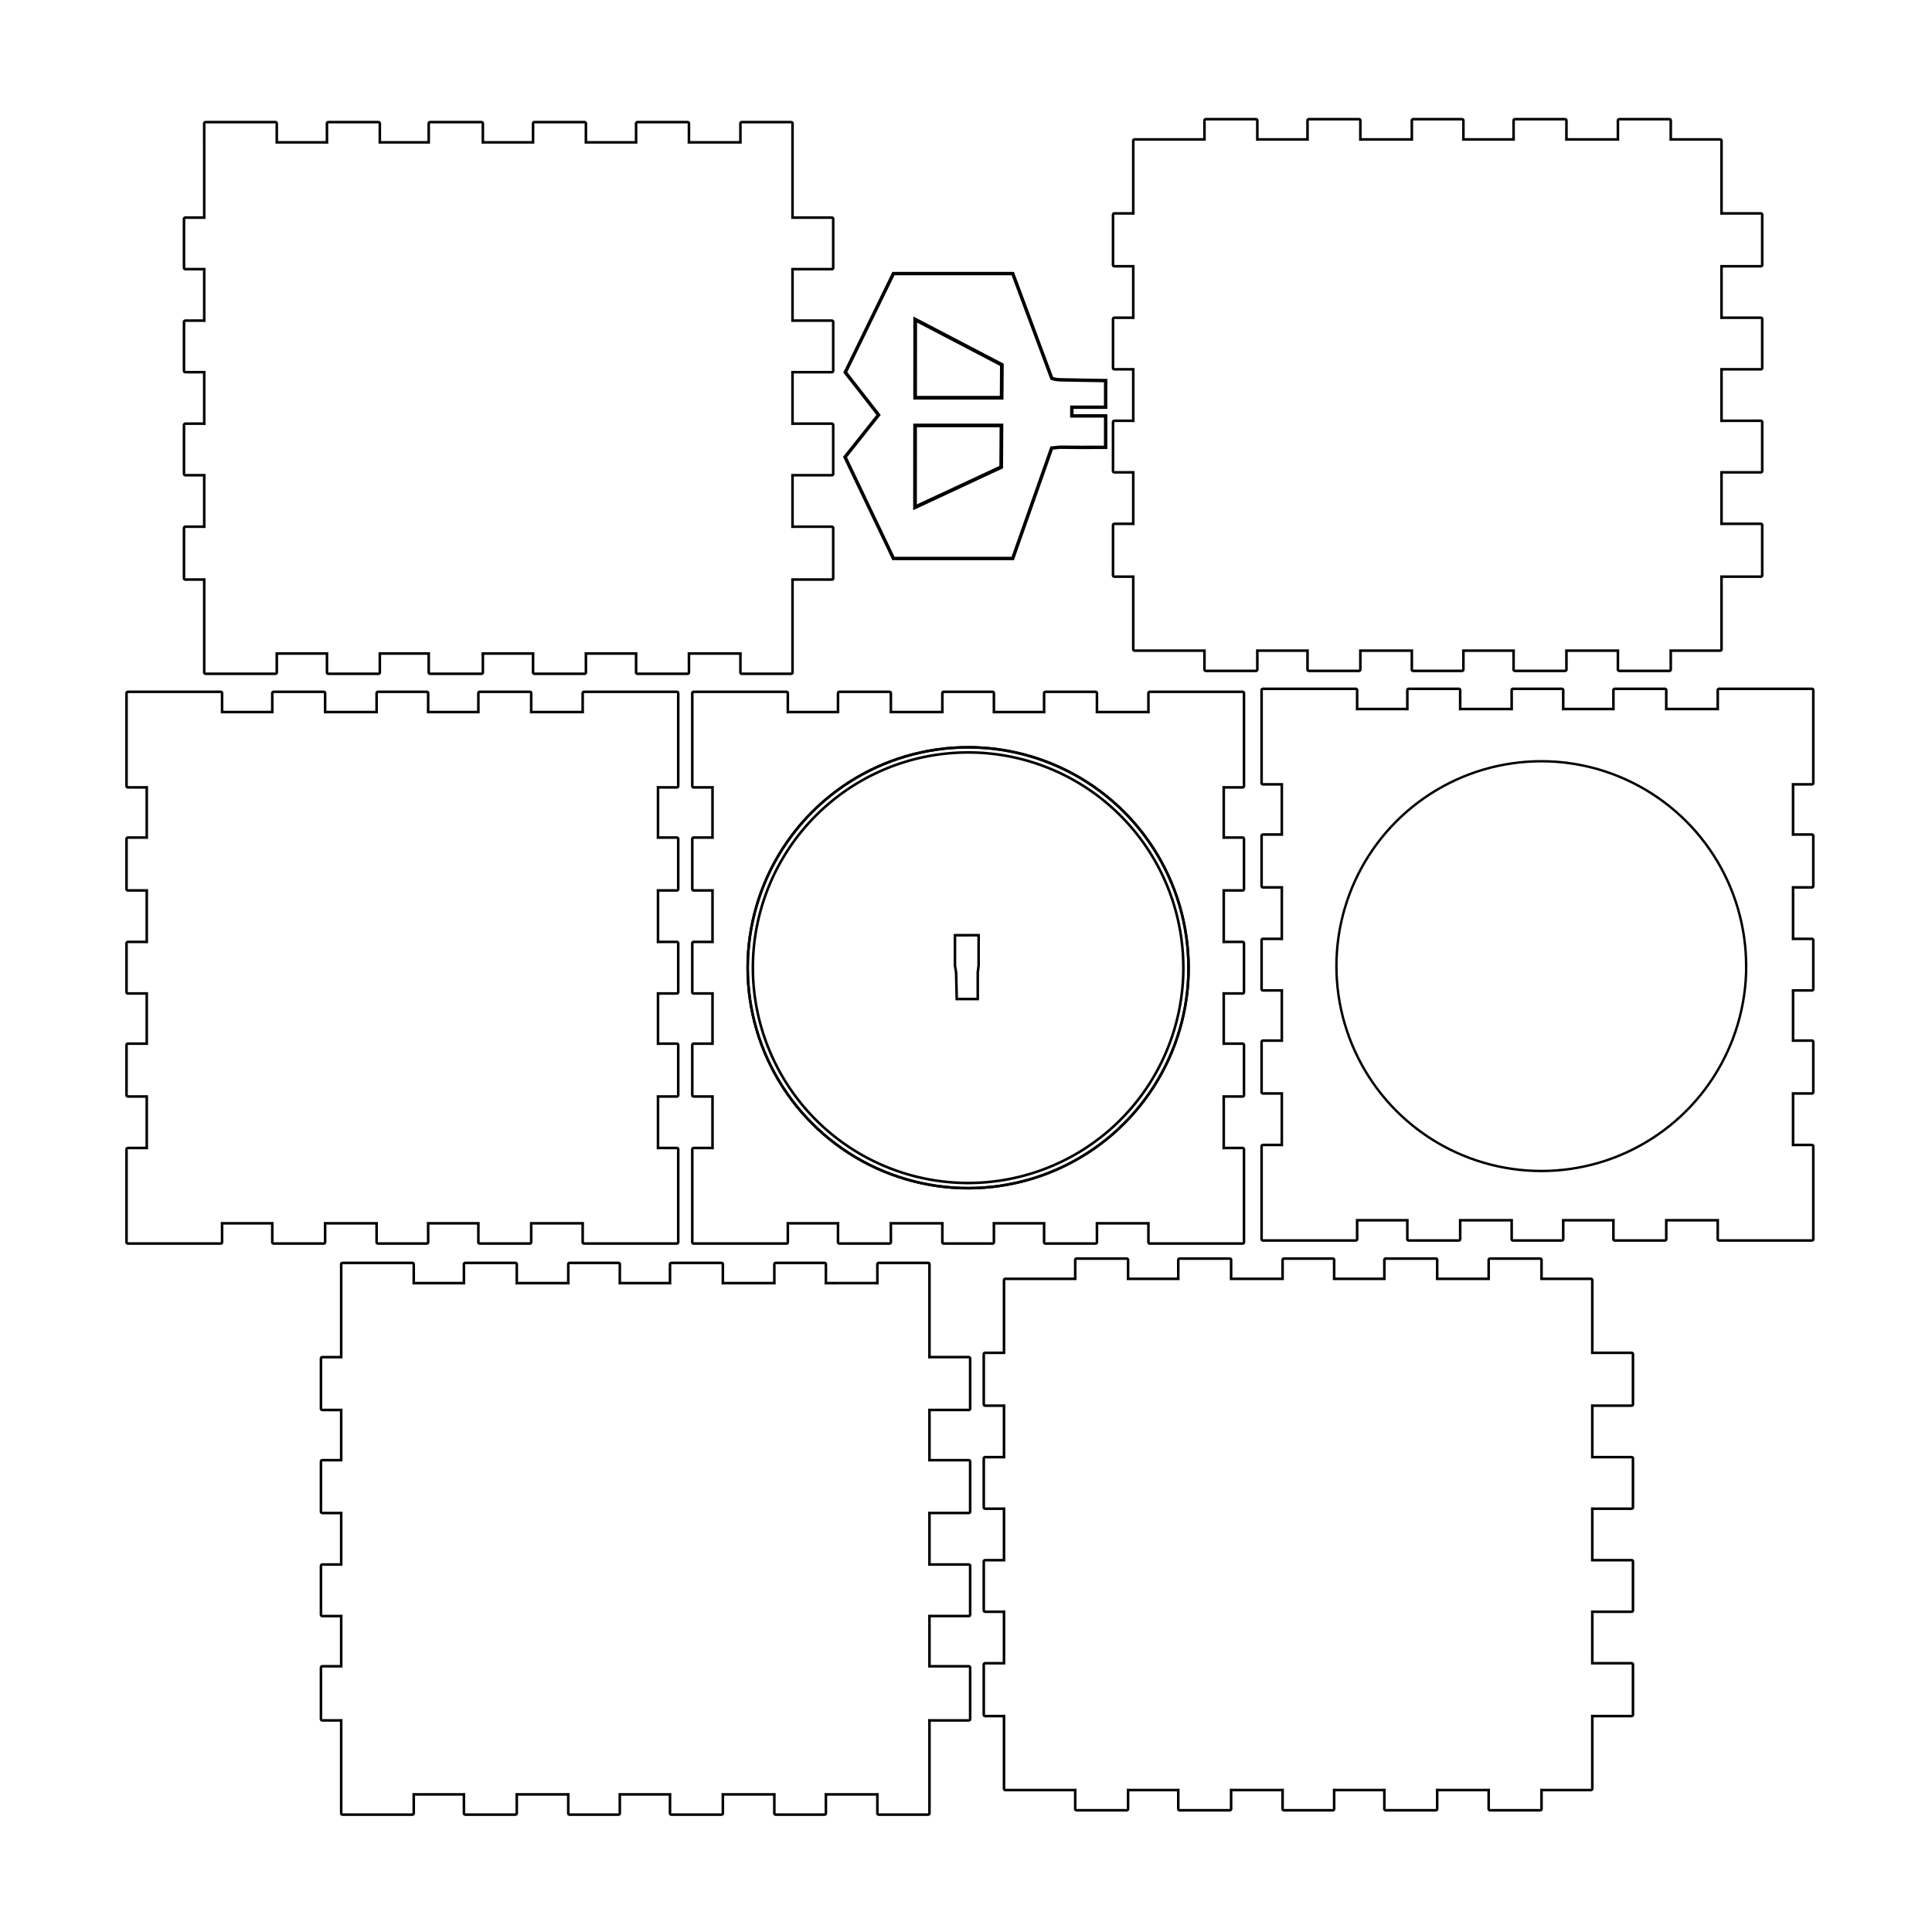 <?xml version="1.0" encoding="UTF-8" standalone="no"?>
<!-- Created with Inkscape (http://www.inkscape.org/) -->

<svg
   xmlns:dc="http://purl.org/dc/elements/1.1/"
   xmlns:cc="http://creativecommons.org/ns#"
   xmlns:rdf="http://www.w3.org/1999/02/22-rdf-syntax-ns#"
   xmlns:svg="http://www.w3.org/2000/svg"
   xmlns="http://www.w3.org/2000/svg"
   xmlns:xlink="http://www.w3.org/1999/xlink"
   xmlns:sodipodi="http://sodipodi.sourceforge.net/DTD/sodipodi-0.dtd"
   xmlns:inkscape="http://www.inkscape.org/namespaces/inkscape"
   width="150mm"
   height="150mm"
   viewBox="0 0 150 150"
   version="1.1"
   id="svg8"
   inkscape:version="0.92.3 (2405546, 2018-03-11)"
   sodipodi:docname="Laser test A150.svg">
  <defs
     id="defs2" />
  <sodipodi:namedview
     id="base"
     pagecolor="#ffffff"
     bordercolor="#666666"
     borderopacity="1.0"
     inkscape:pageopacity="0.0"
     inkscape:pageshadow="2"
     inkscape:zoom="0.7"
     inkscape:cx="353.85637"
     inkscape:cy="318.13059"
     inkscape:document-units="mm"
     inkscape:current-layer="layer1"
     showgrid="false"
     inkscape:window-width="1366"
     inkscape:window-height="705"
     inkscape:window-x="-8"
     inkscape:window-y="-8"
     inkscape:window-maximized="1"
     inkscape:measure-start="81.3173,530.583"
     inkscape:measure-end="81.4435,523.006"
     inkscape:snap-global="false" />
  <g
     inkscape:label="Layer 1"
     inkscape:groupmode="layer"
     id="layer1"
     transform="translate(0,-147)">
    <path
       inkscape:connector-curvature="0"
       d="m 11.496,243.548 h 5.644 c 0.055,0 0.102,-0.043 0.102,-0.102 v -1.571 c 0,0.055 -0.043,0.102 -0.102,0.102 h 4.101 c -0.055,0 -0.102,-0.043 -0.102,-0.102 v 1.571 c 0,0.055 0.043,0.102 0.102,0.102 h 3.899 c 0.055,0 0.102,-0.043 0.102,-0.102 v -1.571 c 0,0.055 -0.043,0.102 -0.102,0.102 h 4.201 c -0.055,0 -0.102,-0.043 -0.102,-0.102 v 1.571 c 0,0.055 0.043,0.102 0.102,0.102 h 3.799 c 0.055,0 0.102,-0.043 0.102,-0.102 v -1.571 c 0,0.055 -0.043,0.102 -0.102,0.102 h 4.101 c -0.055,0 -0.102,-0.043 -0.102,-0.102 v 1.571 c 0,0.055 0.043,0.102 0.102,0.102 h 3.899 c 0.055,0 0.102,-0.043 0.102,-0.102 v -1.571 c 0,0.055 -0.043,0.102 -0.102,0.102 h 4.201 c -0.055,0 -0.102,-0.043 -0.102,-0.102 v 1.571 c 0,0.055 0.043,0.103 0.102,0.102 h 5.644 1.571 c 0.055,0 0.102,-0.043 0.102,-0.102 v -1.571 -5.644 c 0,-0.055 -0.043,-0.102 -0.102,-0.102 h -1.571 c 0.055,0 0.102,0.043 0.102,0.102 v -4.201 c 0,0.055 -0.043,0.102 -0.102,0.102 h 1.571 c 0.055,0 0.102,-0.043 0.102,-0.102 v -3.899 c 0,-0.055 -0.043,-0.102 -0.102,-0.102 h -1.571 c 0.055,0 0.102,0.043 0.102,0.102 v -4.101 c 0,0.055 -0.043,0.102 -0.102,0.102 h 1.571 c 0.055,0 0.102,-0.043 0.102,-0.102 v -3.799 c 0,-0.055 -0.043,-0.102 -0.102,-0.102 h -1.571 c 0.055,0 0.102,0.043 0.102,0.102 v -4.201 c 0,0.055 -0.043,0.102 -0.102,0.102 h 1.571 c 0.055,0 0.102,-0.043 0.102,-0.102 v -3.899 c 0,-0.055 -0.043,-0.102 -0.102,-0.102 h -1.571 c 0.055,0 0.102,0.043 0.102,0.102 v -4.101 c 0,0.055 -0.043,0.102 -0.102,0.102 h 1.571 c 0.055,0 0.103,-0.043 0.102,-0.102 v -5.644 -1.571 c 0,-0.055 -0.043,-0.102 -0.102,-0.102 h -1.571 -5.644 c -0.055,0 -0.102,0.043 -0.102,0.102 v 1.571 c 0,-0.055 0.043,-0.102 0.102,-0.102 h -4.201 c 0.055,0 0.102,0.043 0.102,0.102 v -1.571 c 0,-0.055 -0.043,-0.102 -0.102,-0.102 h -3.899 c -0.055,0 -0.102,0.043 -0.102,0.102 v 1.571 c 0,-0.055 0.043,-0.102 0.102,-0.102 h -4.101 c 0.055,0 0.102,0.043 0.102,0.102 v -1.571 c 0,-0.055 -0.043,-0.102 -0.102,-0.102 h -3.799 c -0.055,0 -0.102,0.043 -0.102,0.102 v 1.571 c 0,-0.055 0.043,-0.102 0.102,-0.102 h -4.201 c 0.055,0 0.102,0.043 0.102,0.102 v -1.571 c 0,-0.055 -0.043,-0.102 -0.102,-0.102 h -3.899 c -0.055,0 -0.102,0.043 -0.102,0.102 v 1.571 c 0,-0.055 0.043,-0.102 0.102,-0.102 h -4.101 c 0.055,0 0.102,0.043 0.102,0.102 v -1.571 c 0,-0.055 -0.043,-0.103 -0.102,-0.102 H 11.496 9.925 c -0.055,0 -0.105,0.043 -0.102,0.102 v 1.571 5.644 c 0,0.055 0.043,0.102 0.102,0.102 h 1.571 c -0.055,0 -0.102,-0.043 -0.102,-0.102 v 4.101 c 0,-0.055 0.043,-0.102 0.102,-0.102 H 9.925 c -0.055,0 -0.102,0.043 -0.102,0.102 v 3.899 c 0,0.055 0.043,0.102 0.102,0.102 h 1.571 c -0.055,0 -0.102,-0.043 -0.102,-0.102 v 4.201 c 0,-0.055 0.043,-0.102 0.102,-0.102 H 9.925 c -0.055,0 -0.102,0.043 -0.102,0.102 v 3.799 c 0,0.055 0.043,0.102 0.102,0.102 h 1.571 c -0.055,0 -0.102,-0.043 -0.102,-0.102 v 4.101 c 0,-0.055 0.043,-0.102 0.102,-0.102 H 9.925 c -0.055,0 -0.102,0.043 -0.102,0.102 v 3.899 c 0,0.055 0.043,0.102 0.102,0.102 h 1.571 c -0.055,0 -0.102,-0.043 -0.102,-0.102 v 4.201 c 0,-0.055 0.043,-0.102 0.102,-0.102 H 9.925 c -0.055,0 -0.103,0.043 -0.102,0.102 v 5.644 1.571 c 0,0.055 0.043,0.102 0.102,0.102 h 1.571z"
       style="fill:none;stroke:#000000;stroke-width:0.2;stroke-linecap:butt;stroke-linejoin:miter;stroke-miterlimit:10;stroke-opacity:1"
       id="path158"
       sodipodi:nodetypes="cssccccssssccccssssccccssssccccsscsscssccccssssccccssssccccssssccccsscsscssccccssssccccssssccccssssccccsscsscssccccssssccccssssccccssssccccsscssc" />
    <path
       inkscape:connector-curvature="0"
       d="m 15.856,158.156 v 5.84 c 0,-0.055 0.043,-0.102 0.102,-0.102 h -1.571 c -0.055,0 -0.102,0.043 -0.102,0.102 v 3.799 c 0,0.055 0.043,0.102 0.102,0.102 h 1.571 c -0.055,0 -0.102,-0.043 -0.102,-0.102 v 4.201 c 0,-0.055 0.043,-0.102 0.102,-0.102 h -1.571 c -0.055,0 -0.102,0.043 -0.102,0.102 v 3.799 c 0,0.055 0.043,0.102 0.102,0.102 h 1.571 c -0.055,0 -0.102,-0.043 -0.102,-0.102 v 4.201 c 0,-0.055 0.043,-0.102 0.102,-0.102 h -1.571 c -0.055,0 -0.102,0.043 -0.102,0.102 v 3.799 c 0,0.055 0.043,0.102 0.102,0.102 h 1.571 c -0.055,0 -0.102,-0.043 -0.102,-0.102 v 4.201 c 0,-0.055 0.043,-0.102 0.102,-0.102 h -1.571 c -0.055,0 -0.102,0.043 -0.102,0.102 v 3.9 c 0,0.055 0.043,0.102 0.102,0.102 h 1.571 c -0.055,0 -0.102,-0.043 -0.102,-0.102 v 5.744 1.571 c 0,0.055 0.043,0.102 0.102,0.102 v 0 h 5.43 c 0.055,0 0.102,-0.043 0.102,-0.102 v -1.571 c 0,0.055 -0.043,0.102 -0.102,0.102 h 4.1 c -0.055,0 -0.102,-0.043 -0.102,-0.102 v 1.571 c 0,0.055 0.043,0.102 0.102,0.102 h 3.9 c 0.055,0 0.102,-0.043 0.102,-0.102 v -1.571 c 0,0.055 -0.043,0.102 -0.102,0.102 h 4 c -0.055,0 -0.102,-0.043 -0.102,-0.102 v 1.571 c 0,0.055 0.043,0.102 0.102,0.102 h 4 c 0.055,0 0.102,-0.043 0.102,-0.102 v -1.571 c 0,0.055 -0.043,0.102 -0.102,0.102 h 4.1 c -0.055,0 -0.102,-0.043 -0.102,-0.102 v 1.571 c 0,0.055 0.043,0.102 0.102,0.102 h 3.9 c 0.055,0 0.102,-0.043 0.102,-0.102 v -1.571 c 0,0.055 -0.043,0.102 -0.102,0.102 h 4.1 c -0.055,0 -0.102,-0.043 -0.102,-0.102 v 1.571 c 0,0.055 0.043,0.102 0.102,0.102 h 3.9 c 0.055,0 0.102,-0.043 0.102,-0.102 v -1.571 c 0,0.055 -0.043,0.102 -0.102,0.102 h 4.2 c -0.055,0 -0.102,-0.043 -0.102,-0.102 v 1.571 c 0,0.055 0.043,0.102 0.102,0.102 h 3.841 c 0.055,0 0.102,-0.043 0.102,-0.102 v -1.571 -5.744 c 0,0.055 -0.043,0.102 -0.102,0.102 h 3.159 c 0.055,0 0.102,-0.043 0.102,-0.102 v -3.9 c 0,-0.055 -0.043,-0.102 -0.102,-0.102 h -3.159 c 0.055,0 0.102,0.043 0.102,0.102 v -4.201 c 0,0.055 -0.043,0.102 -0.102,0.102 h 3.159 c 0.055,0 0.102,-0.043 0.102,-0.102 v -3.799 c 0,-0.055 -0.043,-0.102 -0.102,-0.102 h -3.159 c 0.055,0 0.102,0.043 0.102,0.102 v -4.201 c 0,0.055 -0.043,0.102 -0.102,0.102 h 3.159 c 0.055,0 0.102,-0.043 0.102,-0.102 v -3.799 c 0,-0.055 -0.043,-0.102 -0.102,-0.102 h -3.159 c 0.055,0 0.102,0.043 0.102,0.102 v -4.201 c 0,0.055 -0.043,0.102 -0.102,0.102 h 3.159 c 0.055,0 0.102,-0.043 0.102,-0.102 v -3.799 c 0,-0.055 -0.043,-0.102 -0.102,-0.102 h -3.159 c 0.055,0 0.102,0.043 0.102,0.102 v -5.844 -1.571 c 0,-0.055 -0.043,-0.102 -0.102,-0.102 v 0 H 57.587 c -0.055,0 -0.102,0.043 -0.102,0.102 v 1.571 c 0,-0.055 0.043,-0.102 0.102,-0.102 h -4.2 c 0.055,0 0.102,0.043 0.102,0.102 v -1.571 c 0,-0.055 -0.043,-0.102 -0.102,-0.102 H 49.487 c -0.055,0 -0.102,0.043 -0.102,0.102 v 1.571 c 0,-0.055 0.043,-0.102 0.102,-0.102 h -4.1 c 0.055,0 0.102,0.043 0.102,0.102 v -1.571 c 0,-0.055 -0.043,-0.102 -0.102,-0.102 H 41.487 c -0.055,0 -0.102,0.043 -0.102,0.102 v 1.571 c 0,-0.055 0.043,-0.102 0.102,-0.102 h -4.1 c 0.055,0 0.102,0.043 0.102,0.102 v -1.571 c 0,-0.055 -0.043,-0.102 -0.102,-0.102 H 33.387 c -0.055,0 -0.102,0.043 -0.102,0.102 v 1.571 c 0,-0.055 0.043,-0.102 0.102,-0.102 h -4 c 0.055,0 0.102,0.043 0.102,0.102 v -1.571 c 0,-0.055 -0.043,-0.102 -0.102,-0.102 H 25.487 c -0.055,0 -0.102,0.043 -0.102,0.102 v 1.571 c 0,-0.055 0.043,-0.102 0.102,-0.102 h -4.1 c 0.055,0 0.102,0.043 0.102,0.102 v -1.571 c 0,-0.055 -0.043,-0.102 -0.102,-0.102 h -5.43 c -0.055,0 -0.102,0.043 -0.102,0.102 v 1.571z"
       style="fill:none;stroke:#000000;stroke-width:0.2;stroke-linecap:butt;stroke-linejoin:miter;stroke-miterlimit:10;stroke-opacity:1"
       id="path164"
       sodipodi:nodetypes="cccssssccccssssccccssssccccsssscccsccssccccssssccccssssccccssssccccssssccccsssscccssssccccssssccccssssccccsssscccsccssccccssssccccssssccccssssccccssssccccssssc" />
    <path
       inkscape:connector-curvature="0"
       d="m 87.985,157.926 v 5.744 c 0,-0.055 0.043,-0.102 0.102,-0.102 h -1.571 c -0.055,0 -0.102,0.043 -0.102,0.102 v 3.9 c 0,0.055 0.043,0.102 0.102,0.102 h 1.571 c -0.055,0 -0.102,-0.043 -0.102,-0.102 v 4.201 c 0,-0.055 0.043,-0.102 0.102,-0.102 h -1.571 c -0.055,0 -0.102,0.043 -0.102,0.102 v 3.799 c 0,0.055 0.043,0.102 0.102,0.102 h 1.571 c -0.055,0 -0.102,-0.043 -0.102,-0.102 v 4.201 c 0,-0.055 0.043,-0.102 0.102,-0.102 h -1.571 c -0.055,0 -0.102,0.043 -0.102,0.102 v 3.799 c 0,0.055 0.043,0.102 0.102,0.102 h 1.571 c -0.055,0 -0.102,-0.043 -0.102,-0.102 v 4.201 c 0,-0.055 0.043,-0.102 0.102,-0.102 h -1.571 c -0.055,0 -0.102,0.043 -0.102,0.102 v 3.9 c 0,0.055 0.043,0.102 0.102,0.102 h 1.571 c -0.055,0 -0.102,-0.043 -0.102,-0.102 v 5.744 c 0,0.055 0.043,0.102 0.102,0.102 v 0 h 5.529 c -0.055,0 -0.102,-0.043 -0.102,-0.102 v 1.571 c 0,0.055 0.043,0.102 0.102,0.102 h 3.9 c 0.055,0 0.102,-0.043 0.102,-0.102 v -1.571 c 0,0.055 -0.043,0.102 -0.102,0.102 h 4.1 c -0.055,0 -0.102,-0.043 -0.102,-0.102 v 1.571 c 0,0.055 0.043,0.102 0.102,0.102 h 3.9 c 0.055,0 0.102,-0.043 0.102,-0.102 v -1.571 c 0,0.055 -0.043,0.102 -0.102,0.102 h 4.2 c -0.055,0 -0.102,-0.043 -0.102,-0.102 v 1.571 c 0,0.055 0.043,0.102 0.102,0.102 h 3.8 c 0.055,0 0.102,-0.043 0.102,-0.102 v -1.571 c 0,0.055 -0.043,0.102 -0.102,0.102 h 4.1 c -0.055,0 -0.102,-0.043 -0.102,-0.102 v 1.571 c 0,0.055 0.043,0.102 0.102,0.102 h 3.9 c 0.055,0 0.102,-0.043 0.102,-0.102 v -1.571 c 0,0.055 -0.043,0.102 -0.102,0.102 l 4.2,3.4e-4 c -0.055,0 -0.102,-0.043 -0.102,-0.102 v 1.571 c 0,0.055 0.043,0.102 0.102,0.102 l 3.9,-3.4e-4 c 0.055,-1e-5 0.102,-0.043 0.102,-0.102 v -1.571 c 0,0.055 -0.043,0.102 -0.102,0.102 h 3.941 c 0.055,0 0.102,-0.043 0.102,-0.102 v 0 -5.744 c 0,0.055 -0.043,0.102 -0.102,0.102 h 3.159 c 0.055,0 0.102,-0.043 0.102,-0.102 v -3.9 c 0,-0.055 -0.043,-0.102 -0.102,-0.102 h -3.159 c 0.055,0 0.102,0.043 0.102,0.102 v -4.201 c 0,0.055 -0.043,0.102 -0.102,0.102 h 3.159 c 0.055,0 0.102,-0.043 0.102,-0.102 v -3.799 c 0,-0.055 -0.043,-0.102 -0.102,-0.102 h -3.159 c 0.055,0 0.102,0.043 0.102,0.102 v -4.201 c 0,0.055 -0.043,0.102 -0.102,0.102 h 3.159 c 0.055,0 0.102,-0.043 0.102,-0.102 v -3.799 c 0,-0.055 -0.043,-0.102 -0.102,-0.102 h -3.159 c 0.055,0 0.102,0.043 0.102,0.102 v -4.201 c 0,0.055 -0.043,0.102 -0.102,0.102 h 3.159 c 0.055,0 0.102,-0.043 0.102,-0.102 v -3.9 c 0,-0.055 -0.043,-0.102 -0.102,-0.102 h -3.159 c 0.055,0 0.102,0.043 0.102,0.102 v -5.744 c 0,-0.055 -0.043,-0.102 -0.102,-0.102 v 0 h -3.941 c 0.055,0 0.102,0.043 0.102,0.102 v -1.571 c 0,-0.055 -0.043,-0.102 -0.102,-0.102 l -3.9,3.4e-4 c -0.055,0 -0.102,0.043 -0.102,0.102 v 1.571 c 0,-0.055 0.043,-0.102 0.102,-0.102 l -4.2,-3.4e-4 c 0.055,0 0.102,0.043 0.102,0.102 v -1.571 c 0,-0.055 -0.043,-0.102 -0.102,-0.102 h -3.9 c -0.055,0 -0.102,0.043 -0.102,0.102 v 1.571 c 0,-0.055 0.043,-0.102 0.102,-0.102 h -4.1 c 0.055,0 0.102,0.043 0.102,0.102 v -1.571 c 0,-0.055 -0.043,-0.102 -0.102,-0.102 h -3.8 c -0.055,0 -0.102,0.043 -0.102,0.102 v 1.571 c 0,-0.055 0.043,-0.102 0.102,-0.102 h -4.2 c 0.055,0 0.102,0.043 0.102,0.102 v -1.571 c 0,-0.055 -0.043,-0.102 -0.102,-0.102 h -3.9 c -0.055,0 -0.102,0.043 -0.102,0.102 v 1.571 c 0,-0.055 0.043,-0.102 0.102,-0.102 h -4.1 c 0.055,0 0.102,0.043 0.102,0.102 v -1.571 c 0,-0.055 -0.043,-0.102 -0.102,-0.102 h -3.9 c -0.055,0 -0.102,0.043 -0.102,0.102 v 1.571 c 0,-0.055 0.043,-0.102 0.102,-0.102 h -5.529 c -0.055,0 -0.102,0.043 -0.102,0.102 v 0z"
       style="fill:none;stroke:#000000;stroke-width:0.2;stroke-linecap:butt;stroke-linejoin:miter;stroke-miterlimit:10;stroke-opacity:1"
       id="path166"
       sodipodi:nodetypes="cccssssccccssssccccssssccccssssccsccccssssccccssssccccssssccccssssccccssssccsccccssssccccssssccccssssccccssssccsccccssssccccssssccccssssccccssssccccssssccscc" />
    <path
       inkscape:connector-curvature="0"
       d="m 72.163,286.213 v -5.744 c 0,0.055 -0.043,0.102 -0.102,0.102 h 3.159 c 0.055,0 0.102,-0.043 0.102,-0.102 v -4 c 0,-0.055 -0.043,-0.102 -0.102,-0.102 h -3.159 c 0.055,0 0.102,0.043 0.102,0.102 v -4.101 c 0,0.055 -0.043,0.102 -0.102,0.102 h 3.159 c 0.055,0 0.102,-0.043 0.102,-0.102 v -3.799 c 0,-0.055 -0.043,-0.102 -0.102,-0.102 h -3.159 c 0.055,0 0.102,0.043 0.102,0.102 v -4.201 c 0,0.055 -0.043,0.102 -0.102,0.102 h 3.159 c 0.055,0 0.102,-0.043 0.102,-0.102 v -3.899 c 0,-0.055 -0.043,-0.102 -0.102,-0.102 h -3.159 c 0.055,0 0.102,0.043 0.102,0.102 v -4.101 c 0,0.055 -0.043,0.102 -0.102,0.102 h 3.159 c 0.055,0 0.102,-0.043 0.102,-0.102 v -3.9 c 0,-0.055 -0.043,-0.102 -0.102,-0.102 h -3.159 c 0.055,0 0.102,0.043 0.102,0.102 v -5.744 -1.571 c 0,-0.055 -0.043,-0.102 -0.102,-0.102 v 0 h -3.841 c -0.055,0 -0.102,0.043 -0.102,0.102 v 1.571 c 0,-0.055 0.043,-0.102 0.102,-0.102 H 64.021 c 0.055,0 0.102,0.043 0.102,0.102 v -1.571 c 0,-0.055 -0.043,-0.102 -0.102,-0.102 h -3.8 c -0.055,0 -0.102,0.043 -0.102,0.102 v 1.571 c 0,-0.055 0.043,-0.102 0.102,-0.102 H 56.021 c 0.055,0 0.102,0.043 0.102,0.102 v -1.571 c 0,-0.055 -0.043,-0.102 -0.102,-0.102 h -3.9 c -0.055,0 -0.102,0.043 -0.102,0.102 v 1.571 c 0,-0.055 0.043,-0.102 0.102,-0.102 H 48.021 c 0.055,0 0.102,0.043 0.102,0.102 v -1.571 c 0,-0.055 -0.043,-0.102 -0.102,-0.102 h -3.8 c -0.055,0 -0.102,0.043 -0.102,0.102 v 1.571 c 0,-0.055 0.043,-0.102 0.102,-0.102 H 40.021 c 0.055,0 0.102,0.043 0.102,0.102 v -1.571 c 0,-0.055 -0.043,-0.102 -0.102,-0.102 h -3.9 c -0.055,0 -0.102,0.043 -0.102,0.102 v 1.571 c 0,-0.055 0.043,-0.102 0.102,-0.102 H 32.021 c 0.055,0 0.102,0.043 0.102,0.102 v -1.571 c 0,-0.055 -0.043,-0.102 -0.102,-0.102 h -5.429 c -0.055,0 -0.105,0.043 -0.102,0.102 v 1.571 5.744 c 0,-0.055 0.043,-0.102 0.102,-0.102 h -1.571 c -0.055,0 -0.102,0.043 -0.102,0.102 v 3.9 c 0,0.055 0.043,0.102 0.102,0.102 h 1.571 c -0.055,0 -0.102,-0.043 -0.102,-0.102 v 4.101 c 0,-0.055 0.043,-0.102 0.102,-0.102 h -1.571 c -0.055,0 -0.102,0.043 -0.102,0.102 v 3.899 c 0,0.055 0.043,0.102 0.102,0.102 h 1.571 c -0.055,0 -0.102,-0.043 -0.102,-0.102 v 4.201 c 0,-0.055 0.043,-0.102 0.102,-0.102 h -1.571 c -0.055,0 -0.102,0.043 -0.102,0.102 v 3.799 c 0,0.055 0.043,0.102 0.102,0.102 h 1.571 c -0.055,0 -0.102,-0.043 -0.102,-0.102 v 4.101 c 0,-0.055 0.043,-0.102 0.102,-0.102 h -1.571 c -0.055,0 -0.102,0.043 -0.102,0.102 v 4 c 0,0.055 0.043,0.102 0.102,0.102 h 1.571 c -0.055,0 -0.102,-0.043 -0.102,-0.102 v 5.744 1.571 c 0,0.055 0.043,0.102 0.102,0.102 v 0 h 5.429 c 0.055,0 0.102,-0.043 0.102,-0.102 v -1.571 c 0,0.055 -0.043,0.102 -0.102,0.102 h 4.1 c -0.055,0 -0.102,-0.043 -0.102,-0.102 v 1.571 c 0,0.055 0.043,0.102 0.102,0.102 h 3.9 c 0.055,0 0.102,-0.043 0.102,-0.102 v -1.571 c 0,0.055 -0.043,0.102 -0.102,0.102 h 4.2 c -0.055,0 -0.102,-0.043 -0.102,-0.102 v 1.571 c 0,0.055 0.043,0.102 0.102,0.102 h 3.8 c 0.055,0 0.102,-0.043 0.102,-0.102 v -1.571 c 0,0.055 -0.043,0.102 -0.102,0.102 h 4.1 c -0.055,0 -0.102,-0.043 -0.102,-0.102 v 1.571 c 0,0.055 0.043,0.102 0.102,0.102 h 3.9 c 0.055,0 0.102,-0.043 0.102,-0.102 v -1.571 c 0,0.055 -0.043,0.102 -0.102,0.102 h 4.2 c -0.055,0 -0.102,-0.043 -0.102,-0.102 v 1.571 c 0,0.055 0.043,0.102 0.102,0.102 h 3.8 c 0.055,0 0.102,-0.043 0.102,-0.102 v -1.571 c 0,0.055 -0.043,0.102 -0.102,0.102 h 4.2 c -0.055,0 -0.102,-0.043 -0.102,-0.102 v 1.571 c 0,0.055 0.043,0.102 0.102,0.102 h 3.841 c 0.055,0 0.102,-0.043 0.102,-0.102 v -1.571z"
       style="fill:none;stroke:#000000;stroke-width:0.2;stroke-linecap:butt;stroke-linejoin:miter;stroke-miterlimit:10;stroke-opacity:1"
       id="path168"
       sodipodi:nodetypes="cccssssccccssssccccssssccccsssscccsccssccccssssccccssssccccssssccccssssccccsssscccssssccccssssccccssssccccsssscccsccssccccssssccccssssccccssssccccssssccccssssc" />
    <path
       inkscape:connector-curvature="0"
       d="m 123.625,285.873 v -5.74 c 0,0.055 -0.043,0.102 -0.102,0.102 h 3.158 c 0.055,0 0.102,-0.043 0.102,-0.102 v -3.9 c 0,-0.055 -0.043,-0.102 -0.102,-0.102 h -3.158 c 0.055,0 0.102,0.043 0.102,0.102 v -4.2 c 0,0.055 -0.043,0.102 -0.102,0.102 h 3.158 c 0.055,0 0.102,-0.043 0.102,-0.102 v -3.8 c 0,-0.055 -0.043,-0.102 -0.102,-0.102 h -3.158 c 0.055,0 0.102,0.043 0.102,0.102 v -4.2 c 0,0.055 -0.043,0.102 -0.102,0.102 h 3.158 c 0.055,0 0.102,-0.043 0.102,-0.102 v -3.8 c 0,-0.055 -0.043,-0.102 -0.102,-0.102 h -3.158 c 0.055,0 0.102,0.043 0.102,0.102 v -4.2 c 0,0.055 -0.043,0.102 -0.102,0.102 h 3.158 c 0.055,0 0.102,-0.043 0.102,-0.102 v -3.9 c 0,-0.055 -0.043,-0.102 -0.102,-0.102 h -3.158 c 0.055,0 0.102,0.043 0.102,0.102 v -5.744 c 0,-0.055 -0.043,-0.102 -0.102,-0.102 v 0 h -3.941 c 0.055,0 0.102,0.043 0.102,0.102 v -1.571 c 0,-0.055 -0.043,-0.102 -0.102,-0.102 h -3.9 c -0.055,0 -0.102,0.043 -0.102,0.102 v 1.571 c 0,-0.055 0.043,-0.102 0.102,-0.102 h -4.201 c 0.055,0 0.102,0.043 0.102,0.102 v -1.571 c 0,-0.055 -0.043,-0.102 -0.102,-0.102 h -3.899 c -0.055,0 -0.102,0.043 -0.102,0.102 v 1.571 c 0,-0.055 0.043,-0.102 0.102,-0.102 h -4.101 c 0.055,0 0.102,0.043 0.102,0.102 v -1.571 c 0,-0.055 -0.043,-0.102 -0.102,-0.102 h -3.799 c -0.055,0 -0.102,0.043 -0.102,0.102 v 1.571 c 0,-0.055 0.043,-0.102 0.102,-0.102 H 95.481 c 0.055,0 0.102,0.043 0.102,0.102 v -1.571 c 0,-0.055 -0.043,-0.102 -0.102,-0.102 h -3.899 c -0.055,0 -0.102,0.043 -0.102,0.102 v 1.571 c 0,-0.055 0.043,-0.102 0.102,-0.102 H 87.481 c 0.055,0 0.102,0.043 0.102,0.102 v -1.571 c 0,-0.055 -0.043,-0.102 -0.102,-0.102 h -3.9 c -0.055,0 -0.102,0.043 -0.102,0.102 v 1.571 c 0,-0.055 0.043,-0.102 0.102,-0.102 h -5.529 c -0.055,0 -0.102,0.043 -0.102,0.102 v 0 5.744 c 0,-0.055 0.043,-0.102 0.102,-0.102 h -1.571 c -0.055,0 -0.102,0.043 -0.102,0.102 v 3.9 c 0,0.055 0.043,0.102 0.102,0.102 h 1.571 c -0.055,0 -0.102,-0.043 -0.102,-0.102 v 4.2 c 0,-0.055 0.043,-0.102 0.102,-0.102 h -1.571 c -0.055,0 -0.102,0.043 -0.102,0.102 v 3.8 c 0,0.055 0.043,0.102 0.102,0.102 h 1.571 c -0.055,0 -0.102,-0.043 -0.102,-0.102 v 4.2 c 0,-0.055 0.043,-0.102 0.102,-0.102 h -1.571 c -0.055,0 -0.102,0.043 -0.102,0.102 v 3.8 c 0,0.055 0.043,0.102 0.102,0.102 h 1.571 c -0.055,0 -0.102,-0.043 -0.102,-0.102 v 4.2 c 0,-0.055 0.043,-0.102 0.102,-0.102 h -1.571 c -0.055,0 -0.102,0.043 -0.102,0.102 v 3.9 c 0,0.055 0.043,0.102 0.102,0.102 h 1.571 c -0.055,0 -0.102,-0.043 -0.102,-0.102 v 5.744 c 0,0.055 0.043,0.102 0.102,0.102 v 0 h 5.529 c -0.055,0 -0.102,-0.043 -0.102,-0.102 v 1.571 c 0,0.055 0.043,0.102 0.102,0.102 h 3.9 c 0.055,0 0.102,-0.043 0.102,-0.102 v -1.571 c 0,0.055 -0.043,0.102 -0.102,0.102 h 4.101 c -0.055,0 -0.102,-0.043 -0.102,-0.102 v 1.571 c 0,0.055 0.043,0.102 0.102,0.102 h 3.899 c 0.055,0 0.102,-0.043 0.102,-0.102 v -1.571 c 0,0.055 -0.043,0.102 -0.102,0.102 h 4.201 c -0.055,0 -0.102,-0.043 -0.102,-0.102 v 1.571 c 0,0.055 0.043,0.102 0.102,0.102 h 3.799 c 0.055,0 0.102,-0.043 0.102,-0.102 v -1.571 c 0,0.055 -0.043,0.102 -0.102,0.102 h 4.101 c -0.055,0 -0.102,-0.043 -0.102,-0.102 v 1.571 c 0,0.055 0.043,0.102 0.102,0.102 h 3.899 c 0.055,0 0.102,-0.043 0.102,-0.102 v -1.571 c 0,0.055 -0.043,0.102 -0.102,0.102 h 4.201 c -0.055,0 -0.102,-0.043 -0.102,-0.102 v 1.571 c 0,0.055 0.043,0.102 0.102,0.102 h 3.9 c 0.055,0 0.102,-0.043 0.102,-0.102 v -1.571 c 0,0.055 -0.043,0.102 -0.102,0.102 h 3.941 c 0.055,0 0.102,-0.043 0.102,-0.102 v 0z"
       style="fill:none;stroke:#000000;stroke-width:0.2;stroke-linecap:butt;stroke-linejoin:miter;stroke-miterlimit:10;stroke-opacity:1"
       id="path170"
       sodipodi:nodetypes="cccssssccccssssccccssssccccssssccsccccssssccccssssccccssssccccssssccccssssccsccccssssccccssssccccssssccccssssccsccccssssccccssssccccssssccccssssccccssssccscc" />
    <g
       id="g58">
      <path
         id="path160-0-3"
         style="fill:none;stroke:#000000;stroke-width:0.186;stroke-linecap:butt;stroke-linejoin:miter;stroke-miterlimit:10;stroke-opacity:1"
         d="m 135.575,222.007 c 0,3.05 -0.879,6.034 -2.527,8.601 -1.648,2.567 -4.001,4.604 -6.775,5.871 -2.774,1.267 -5.853,1.71 -8.87,1.274 -3.017,-0.436 -5.849,-1.725 -8.151,-3.721 -2.305,-1.997 -3.986,-4.615 -4.847,-7.541 -0.86,-2.926 -0.86,-6.038 0,-8.964 0.86,-2.926 2.541,-5.544 4.847,-7.541 2.305,-1.997 5.134,-3.289 8.151,-3.721 3.017,-0.436 6.096,0.007 8.87,1.274 2.774,1.267 5.126,3.304 6.775,5.871 1.648,2.567 2.523,5.551 2.523,8.601z"
         inkscape:connector-curvature="0" />
      <path
         sodipodi:nodetypes="cssccccssssccccssssccccssssccccsscsscssccccssssccccssssccccssssccccsscsscssccccssssccccssssccccssssccccsscsscssccccssssccccssssccccssssccccsscssc"
         id="path158-2"
         style="fill:none;stroke:#000000;stroke-width:0.2;stroke-linecap:butt;stroke-linejoin:miter;stroke-miterlimit:10;stroke-opacity:1"
         d="m 99.622,243.311 h 5.644 c 0.055,0 0.102,-0.043 0.102,-0.102 v -1.57 c 0,0.055 -0.043,0.102 -0.102,0.102 h 4.101 c -0.055,0 -0.102,-0.043 -0.102,-0.102 v 1.57 c 0,0.055 0.043,0.102 0.102,0.102 h 3.899 c 0.055,0 0.102,-0.043 0.102,-0.102 v -1.57 c 0,0.055 -0.043,0.102 -0.102,0.102 h 4.201 c -0.055,0 -0.102,-0.043 -0.102,-0.102 v 1.57 c 0,0.055 0.043,0.102 0.102,0.102 h 3.799 c 0.055,0 0.102,-0.043 0.102,-0.102 v -1.57 c 0,0.055 -0.043,0.102 -0.102,0.102 h 4.101 c -0.055,0 -0.102,-0.043 -0.102,-0.102 v 1.57 c 0,0.055 0.043,0.102 0.102,0.102 h 3.899 c 0.055,0 0.102,-0.043 0.102,-0.102 v -1.57 c 0,0.055 -0.043,0.102 -0.102,0.102 h 4.201 c -0.055,0 -0.102,-0.043 -0.102,-0.102 v 1.57 c 0,0.055 0.043,0.103 0.102,0.102 h 5.643 1.571 c 0.055,0 0.102,-0.043 0.102,-0.102 v -1.57 -5.644 c 0,-0.055 -0.043,-0.102 -0.102,-0.102 h -1.571 c 0.055,0 0.102,0.043 0.102,0.102 v -4.2 c 0,0.055 -0.043,0.102 -0.102,0.102 h 1.571 c 0.055,0 0.102,-0.043 0.102,-0.102 v -3.9 c 0,-0.055 -0.043,-0.102 -0.102,-0.102 h -1.571 c 0.055,0 0.102,0.043 0.102,0.102 v -4.1 c 0,0.055 -0.043,0.102 -0.102,0.102 h 1.571 c 0.055,0 0.102,-0.043 0.102,-0.102 v -3.8 c 0,-0.055 -0.043,-0.102 -0.102,-0.102 h -1.571 c 0.055,0 0.102,0.043 0.102,0.102 v -4.2 c 0,0.055 -0.043,0.102 -0.102,0.102 h 1.571 c 0.055,0 0.102,-0.043 0.102,-0.102 v -3.9 c 0,-0.055 -0.043,-0.102 -0.102,-0.102 h -1.571 c 0.055,0 0.102,0.043 0.102,0.102 v -4.1 c 0,0.055 -0.043,0.102 -0.102,0.102 h 1.571 c 0.055,0 0.103,-0.043 0.102,-0.102 v -5.644 -1.571 c 0,-0.055 -0.043,-0.102 -0.102,-0.102 h -1.571 -5.643 c -0.055,0 -0.102,0.043 -0.102,0.102 v 1.571 c 0,-0.055 0.043,-0.102 0.102,-0.102 h -4.201 c 0.055,0 0.102,0.043 0.102,0.102 v -1.571 c 0,-0.055 -0.043,-0.102 -0.102,-0.102 h -3.899 c -0.055,0 -0.102,0.043 -0.102,0.102 v 1.571 c 0,-0.055 0.043,-0.102 0.102,-0.102 h -4.101 c 0.055,0 0.102,0.043 0.102,0.102 v -1.571 c 0,-0.055 -0.043,-0.102 -0.102,-0.102 h -3.799 c -0.055,0 -0.102,0.043 -0.102,0.102 v 1.571 c 0,-0.055 0.043,-0.102 0.102,-0.102 h -4.201 c 0.055,0 0.102,0.043 0.102,0.102 v -1.571 c 0,-0.055 -0.043,-0.102 -0.102,-0.102 h -3.899 c -0.055,0 -0.102,0.043 -0.102,0.102 v 1.571 c 0,-0.055 0.043,-0.102 0.102,-0.102 h -4.101 c 0.055,0 0.102,0.043 0.102,0.102 v -1.571 c 0,-0.055 -0.043,-0.103 -0.102,-0.102 h -5.644 -1.571 c -0.055,0 -0.105,0.043 -0.102,0.102 v 1.571 5.644 c 0,0.055 0.043,0.102 0.102,0.102 h 1.571 c -0.055,0 -0.102,-0.043 -0.102,-0.102 v 4.1 c 0,-0.055 0.043,-0.102 0.102,-0.102 h -1.571 c -0.055,0 -0.102,0.043 -0.102,0.102 v 3.9 c 0,0.055 0.043,0.102 0.102,0.102 h 1.571 c -0.055,0 -0.102,-0.043 -0.102,-0.102 v 4.2 c 0,-0.055 0.043,-0.102 0.102,-0.102 h -1.571 c -0.055,0 -0.102,0.043 -0.102,0.102 v 3.8 c 0,0.055 0.043,0.102 0.102,0.102 h 1.571 c -0.055,0 -0.102,-0.043 -0.102,-0.102 v 4.1 c 0,-0.055 0.043,-0.102 0.102,-0.102 h -1.571 c -0.055,0 -0.102,0.043 -0.102,0.102 v 3.9 c 0,0.055 0.043,0.102 0.102,0.102 h 1.571 c -0.055,0 -0.102,-0.043 -0.102,-0.102 v 4.2 c 0,-0.055 0.043,-0.102 0.102,-0.102 h -1.571 c -0.055,0 -0.102,0.043 -0.102,0.102 v 5.644 1.57 c 0,0.055 0.043,0.102 0.102,0.102 h 1.571z"
         inkscape:connector-curvature="0" />
    </g>
    <g
       id="g213"
       transform="translate(-23.283,-14.288)">
      <path
         id="path160"
         style="fill:none;stroke:#000000;stroke-width:0.2;stroke-linecap:butt;stroke-linejoin:miter;stroke-miterlimit:10;stroke-opacity:1"
         d="m 115.562,236.423 c 0,3.281 -0.945,6.492 -2.719,9.254 -1.773,2.762 -4.305,4.953 -7.289,6.316 -2.984,1.363 -6.297,1.84 -9.543,1.371 -3.246,-0.469 -6.293,-1.855 -8.77,-4.004 -2.48,-2.148 -4.289,-4.965 -5.215,-8.113 -0.926,-3.148 -0.926,-6.496 0,-9.645 0.926,-3.148 2.734,-5.965 5.215,-8.113 2.48,-2.148 5.523,-3.539 8.77,-4.004 3.246,-0.469 6.559,0.008 9.543,1.371 2.984,1.363 5.516,3.555 7.289,6.316 1.773,2.762 2.715,5.973 2.715,9.254z"
         inkscape:connector-curvature="0" />
      <path
         sodipodi:nodetypes="cssccccssssccccssssccccssssccccsscsscssccccssssccccssssccccssssccccsscsscssccccssssccccssssccccssssccccsscsscssccccssssccccssssccccssssccccsscssc"
         id="path162"
         style="fill:none;stroke:#000000;stroke-width:0.2;stroke-linecap:butt;stroke-linejoin:miter;stroke-miterlimit:10;stroke-opacity:1"
         d="m 78.704,257.836 h 5.644 c 0.055,0 0.102,-0.043 0.102,-0.102 v -1.571 c 0,0.055 -0.043,0.102 -0.102,0.102 h 4.1 c -0.055,0 -0.102,-0.043 -0.102,-0.102 v 1.571 c 0,0.055 0.043,0.102 0.102,0.102 h 3.9 c 0.055,0 0.102,-0.043 0.102,-0.102 v -1.571 c 0,0.055 -0.043,0.102 -0.102,0.102 h 4.2 c -0.055,0 -0.102,-0.043 -0.102,-0.102 v 1.571 c 0,0.055 0.043,0.102 0.102,0.102 h 3.8 c 0.055,0 0.102,-0.043 0.102,-0.102 v -1.571 c 0,0.055 -0.043,0.102 -0.102,0.102 h 4.1 c -0.055,0 -0.102,-0.043 -0.102,-0.102 v 1.571 c 0,0.055 0.043,0.102 0.102,0.102 h 3.9 c 0.055,0 0.102,-0.043 0.102,-0.102 v -1.571 c 0,0.055 -0.043,0.102 -0.102,0.102 h 4.2 c -0.055,0 -0.102,-0.043 -0.102,-0.102 v 1.571 c 0,0.055 0.043,0.103 0.102,0.102 h 5.644 1.571 c 0.055,0 0.102,-0.043 0.102,-0.102 v -1.571 -5.644 c 0,-0.055 -0.043,-0.102 -0.102,-0.102 h -1.571 c 0.055,0 0.102,0.043 0.102,0.102 v -4.201 c 0,0.055 -0.043,0.102 -0.102,0.102 h 1.571 c 0.055,0 0.102,-0.043 0.102,-0.102 v -3.899 c 0,-0.055 -0.043,-0.102 -0.102,-0.102 h -1.571 c 0.055,0 0.102,0.043 0.102,0.102 v -4.101 c 0,0.055 -0.043,0.102 -0.102,0.102 h 1.571 c 0.055,0 0.102,-0.043 0.102,-0.102 v -3.799 c 0,-0.055 -0.043,-0.102 -0.102,-0.102 h -1.571 c 0.055,0 0.102,0.043 0.102,0.102 v -4.201 c 0,0.055 -0.043,0.102 -0.102,0.102 h 1.571 c 0.055,0 0.102,-0.043 0.102,-0.102 v -3.899 c 0,-0.055 -0.043,-0.102 -0.102,-0.102 h -1.571 c 0.055,0 0.102,0.043 0.102,0.102 v -4.101 c 0,0.055 -0.043,0.102 -0.102,0.102 h 1.571 c 0.055,0 0.102,-0.043 0.102,-0.102 v -5.644 -1.571 c 0,-0.055 -0.043,-0.102 -0.102,-0.102 h -1.571 -5.644 c -0.055,0 -0.102,0.043 -0.102,0.102 v 1.571 c 0,-0.055 0.043,-0.102 0.102,-0.102 h -4.2 c 0.055,0 0.102,0.043 0.102,0.102 v -1.571 c 0,-0.055 -0.043,-0.102 -0.102,-0.102 h -3.9 c -0.055,0 -0.102,0.043 -0.102,0.102 v 1.571 c 0,-0.055 0.043,-0.102 0.102,-0.102 h -4.1 c 0.055,0 0.102,0.043 0.102,0.102 v -1.571 c 0,-0.055 -0.043,-0.102 -0.102,-0.102 h -3.8 c -0.055,0 -0.102,0.043 -0.102,0.102 v 1.571 c 0,-0.055 0.043,-0.102 0.102,-0.102 h -4.2 c 0.055,0 0.102,0.043 0.102,0.102 v -1.571 c 0,-0.055 -0.043,-0.102 -0.102,-0.102 h -3.9 c -0.055,0 -0.102,0.043 -0.102,0.102 v 1.571 c 0,-0.055 0.043,-0.102 0.102,-0.102 h -4.1 c 0.055,0 0.102,0.043 0.102,0.102 v -1.571 c 0,-0.055 -0.043,-0.103 -0.102,-0.102 h -5.644 -1.571 c -0.055,0 -0.105,0.043 -0.102,0.102 v 1.571 5.644 c 0,0.055 0.043,0.102 0.102,0.102 h 1.571 c -0.055,0 -0.102,-0.043 -0.102,-0.102 v 4.101 c 0,-0.055 0.043,-0.102 0.102,-0.102 h -1.571 c -0.055,0 -0.102,0.043 -0.102,0.102 v 3.899 c 0,0.055 0.043,0.102 0.102,0.102 h 1.571 c -0.055,0 -0.102,-0.043 -0.102,-0.102 v 4.201 c 0,-0.055 0.043,-0.102 0.102,-0.102 h -1.571 c -0.055,0 -0.102,0.043 -0.102,0.102 v 3.799 c 0,0.055 0.043,0.102 0.102,0.102 h 1.571 c -0.055,0 -0.102,-0.043 -0.102,-0.102 v 4.101 c 0,-0.055 0.043,-0.102 0.102,-0.102 h -1.571 c -0.055,0 -0.102,0.043 -0.102,0.102 v 3.899 c 0,0.055 0.043,0.102 0.102,0.102 h 1.571 c -0.055,0 -0.102,-0.043 -0.102,-0.102 v 4.201 c 0,-0.055 0.043,-0.102 0.102,-0.102 h -1.571 c -0.055,0 -0.103,0.043 -0.102,0.102 v 5.644 1.571 c 0,0.055 0.043,0.102 0.102,0.102 h 1.571z"
         inkscape:connector-curvature="0" />
    </g>
    <path
       sodipodi:type="inkscape:offset"
       inkscape:radius="-0.40143266"
       inkscape:original="M 72.730469 205.19336 C 69.484375 205.65821 66.441406 207.04883 63.960938 209.19727 C 61.480469 211.34571 59.671875 214.16211 58.746094 217.31055 C 57.820313 220.45899 57.820313 223.80664 58.746094 226.95508 C 59.671875 230.10352 61.480469 232.91993 63.960938 235.06836 C 66.4375 237.2168 69.484375 238.60352 72.730469 239.07227 C 75.976563 239.54102 79.289068 239.06445 82.273438 237.70117 C 85.257818 236.33788 87.78906 234.14649 89.5625 231.38477 C 91.33593 228.62305 92.28125 225.41211 92.28125 222.13086 L 92.277344 222.13477 C 92.277344 218.85352 91.33593 215.64258 89.5625 212.88086 C 87.78906 210.11914 85.257818 207.92773 82.273438 206.56445 C 79.289068 205.20135 75.976563 204.72461 72.730469 205.19336 z "
       xlink:href="#path160-9"
       style="fill:none;stroke:#000000;stroke-width:0.2;stroke-linecap:butt;stroke-linejoin:miter;stroke-miterlimit:10;stroke-opacity:1"
       id="path313"
       inkscape:href="#path160-9"
       d="m 75.172,205.42 c -0.795,-7e-5 -1.592,0.056 -2.385,0.17 -3.17,0.454 -6.14,1.812 -8.562,3.91 -2.422,2.098 -4.19,4.849 -5.094,7.924 -0.904,3.075 -0.904,6.343 0,9.418 0.904,3.075 2.672,5.826 5.094,7.924 2.418,2.098 5.392,3.452 8.562,3.91 3.17,0.458 6.406,-0.009 9.32,-1.34 2.915,-1.331 5.385,-3.471 7.117,-6.168 1.727,-2.69 2.647,-5.815 2.652,-9.01 a 0.401,0.401 0 0 1 -0.002,-0.023 c 0,-3.204 -0.919,-6.34 -2.65,-9.037 -1.732,-2.697 -4.203,-4.837 -7.117,-6.168 -2.186,-0.998 -4.552,-1.51 -6.936,-1.51 z" />
    <path
       inkscape:connector-curvature="0"
       d="m 92.282,222.132 c 0,3.281 -0.945,6.492 -2.719,9.254 -1.773,2.762 -4.305,4.953 -7.289,6.316 -2.984,1.363 -6.297,1.84 -9.543,1.371 -3.246,-0.469 -6.293,-1.855 -8.77,-4.004 -2.48,-2.148 -4.289,-4.965 -5.215,-8.113 -0.926,-3.148 -0.926,-6.496 0,-9.645 0.926,-3.148 2.734,-5.965 5.215,-8.113 2.48,-2.148 5.523,-3.539 8.77,-4.004 3.246,-0.469 6.559,0.008 9.543,1.371 2.984,1.363 5.516,3.555 7.289,6.316 1.773,2.762 2.715,5.973 2.715,9.254 z"
       style="fill:none;stroke:#000000;stroke-width:0.2;stroke-linecap:butt;stroke-linejoin:miter;stroke-miterlimit:10;stroke-opacity:1"
       id="path160-9" />
    <path
       style="fill:none;fill-opacity:1;stroke:#000000;stroke-width:0.2;stroke-miterlimit:4;stroke-dasharray:none;stroke-opacity:1"
       d="m 74.332,219.61 v 0.003 H 74.143 v 2.359 l 0.089,0.529 0.05,2.063 h 1.631 v -2.063 l 0.067,-0.529 v -2.359 H 75.816 v -0.003 z"
       id="rect24"
       inkscape:connector-curvature="0"
       sodipodi:nodetypes="ccccccccccccc" />
    <g
       id="g46">
      <path
         sodipodi:nodetypes="cccccccccc"
         inkscape:connector-curvature="0"
         id="path3858-2-7-9-2"
         d="m 71.056,171.808 -0.006,6.073 h 6.718 c 0.007,-1.017 0.016,-2.321 0.017,-2.558 z m -0.008,8.222 -0.006,6.355 6.691,-3.119 c 5.29e-4,-0.403 0.011,-1.822 0.021,-3.236 z"
         style="fill:none;stroke:#000000;stroke-width:0.288px;stroke-linecap:butt;stroke-linejoin:miter;stroke-opacity:1" />
      <path
         id="path3768-3-9-0-1-6-9"
         transform="matrix(0.265,0,0,0.265,0,147)"
         d="M 296.723 80.15 L 261.76 80.152 L 247.654 109.08 L 257.398 121.564 L 247.578 133.906 L 261.766 163.621 L 296.713 163.621 L 308.123 131.27 L 310.516 131.023 L 316.445 131.074 L 323.93 131.066 L 323.934 121.848 L 314.029 121.848 L 314.029 119.311 L 323.934 119.311 L 323.938 111.504 C 323.938 111.504 318.125 111.42 316.219 111.381 C 314.777 111.351 312.472 111.308 310.695 111.275 C 309.255 111.249 308.162 110.873 308.162 110.873 L 296.723 80.15 z "
         style="fill:none;stroke:#000000;stroke-width:1px;stroke-linecap:butt;stroke-linejoin:miter;stroke-opacity:1" />
    </g>
  </g>
</svg>
